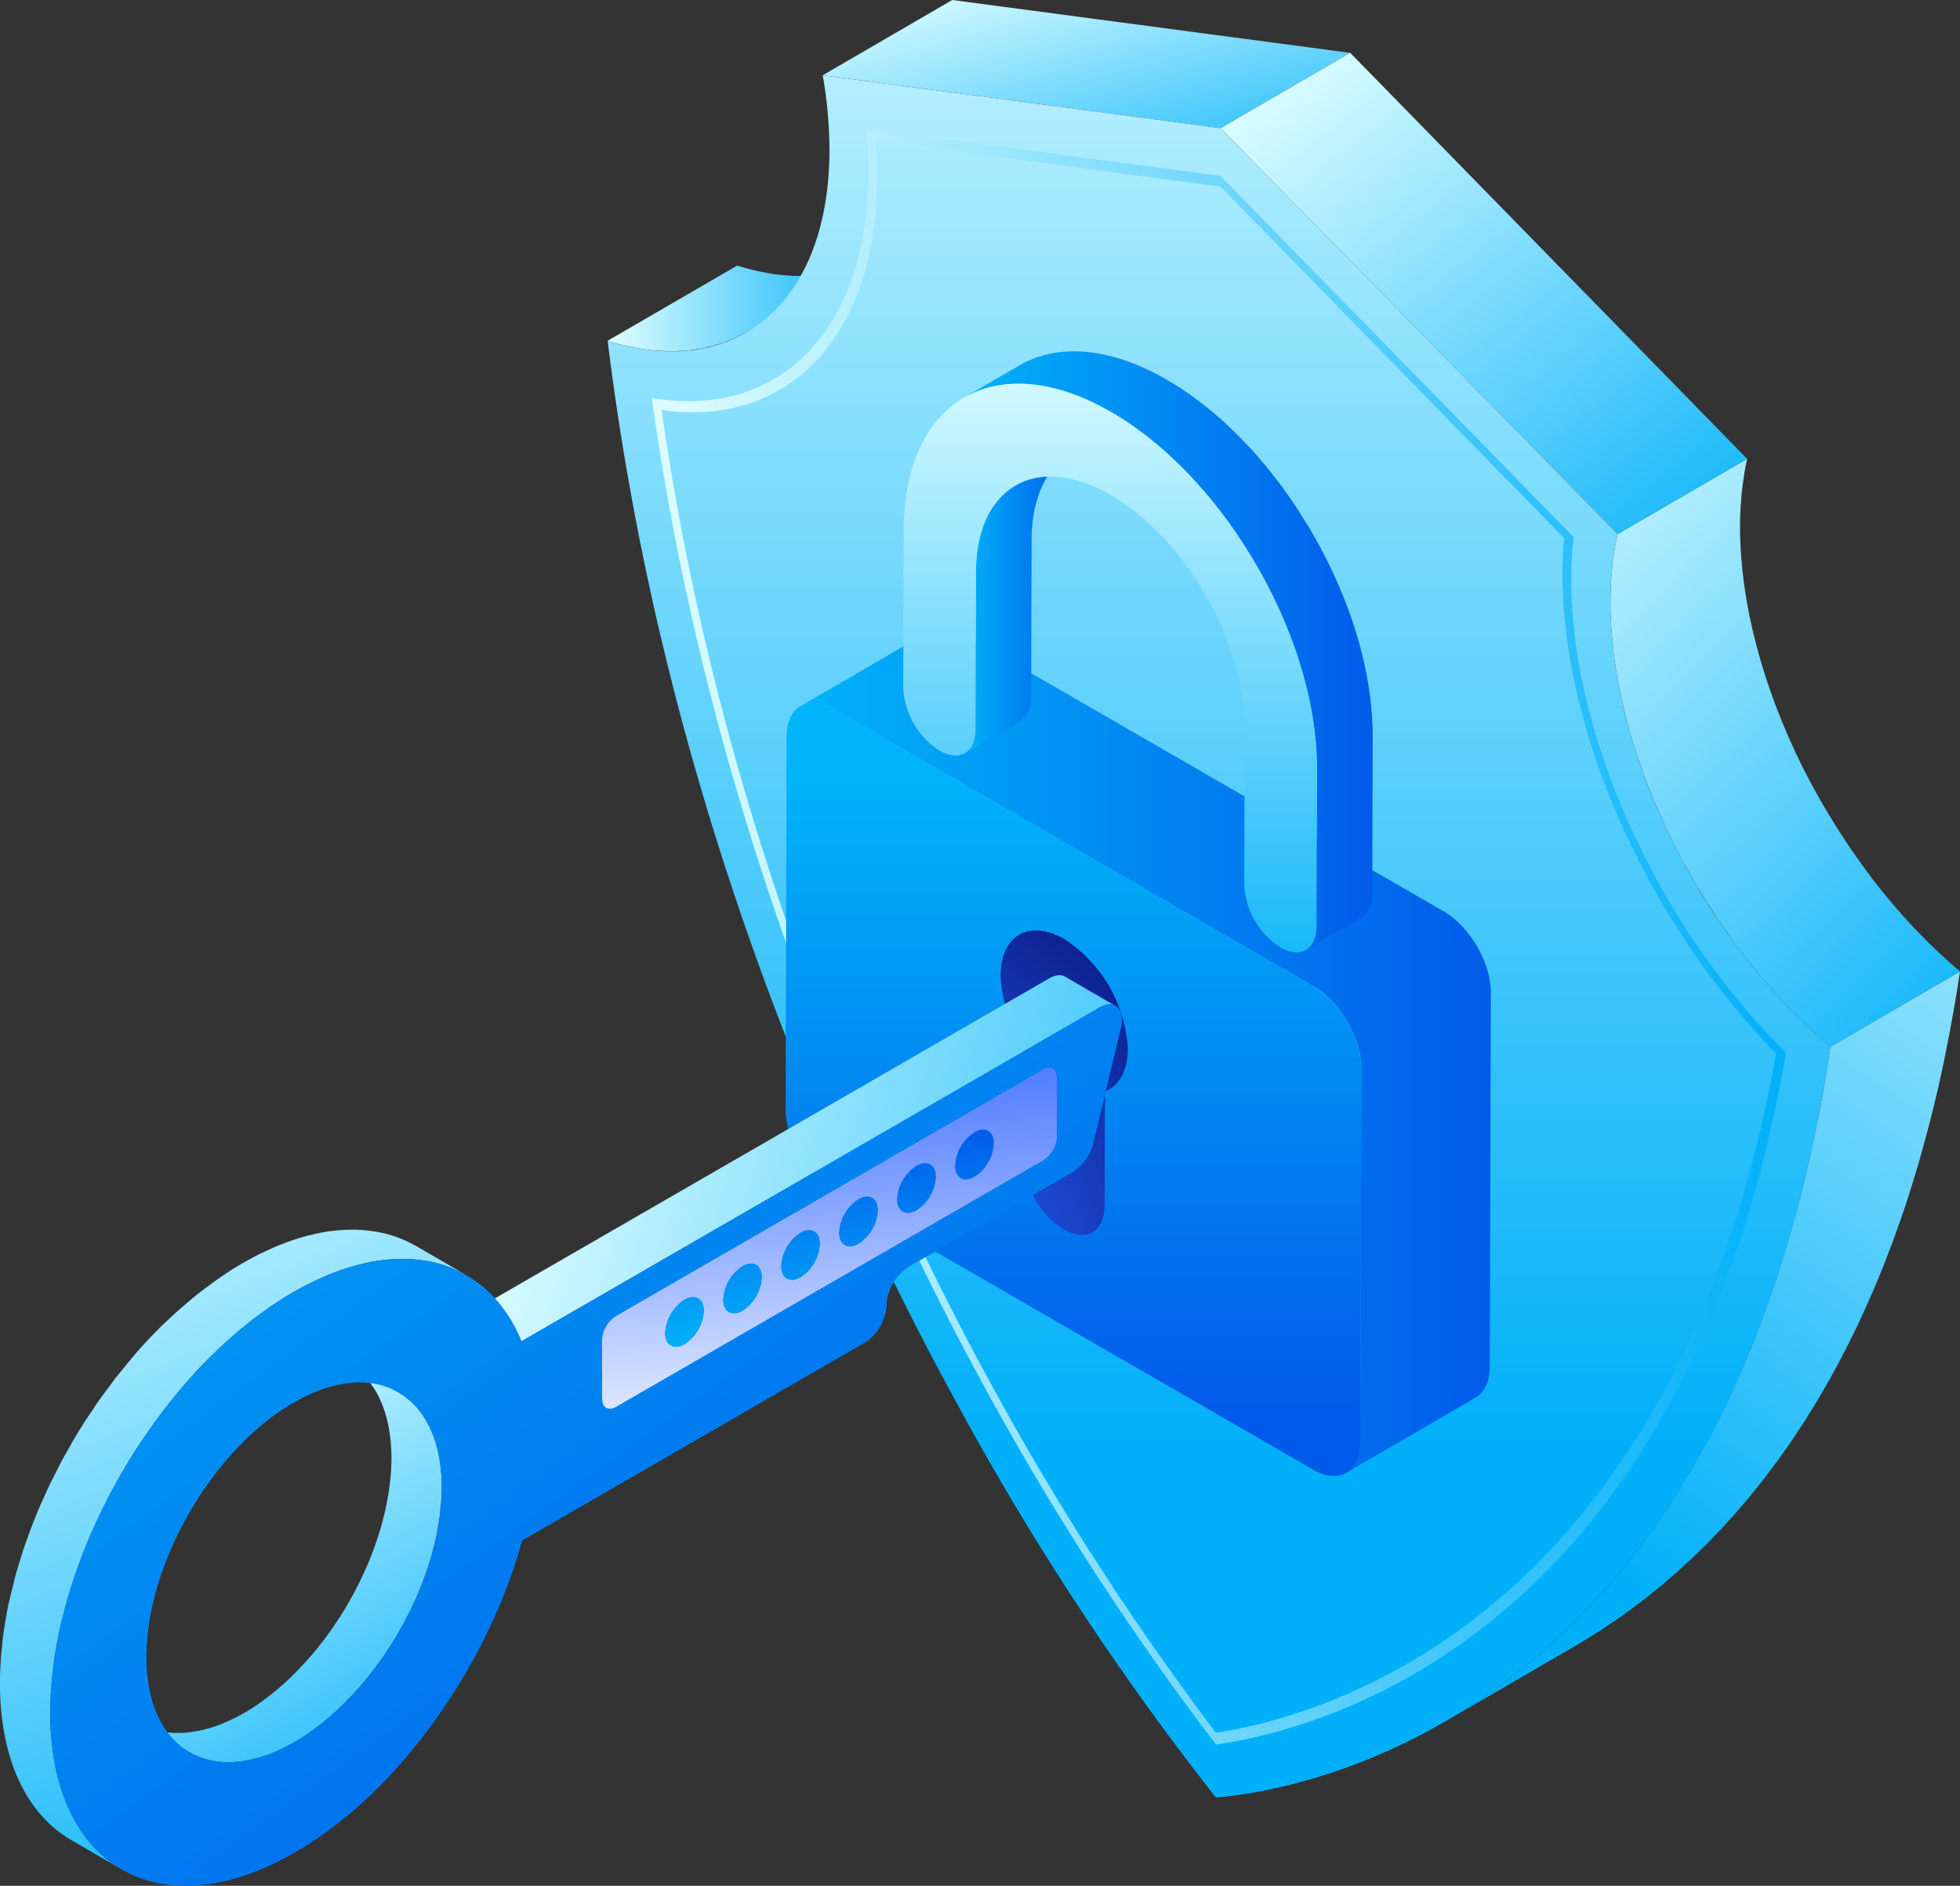 <svg xmlns="http://www.w3.org/2000/svg" xmlns:xlink="http://www.w3.org/1999/xlink" width="221.853" height="213.489" viewBox="0 0 221.853 213.489">
  <rect x="0" y="0" width="221.853" height="213.489" fill="#333333" stroke="none"/>
  <defs>
    <linearGradient id="linear-gradient" y1="0.5" x2="1" y2="0.5" gradientUnits="objectBoundingBox">
      <stop offset="0" stop-color="#dffeff"/>
      <stop offset="1" stop-color="#01b0f9"/>
    </linearGradient>
    <linearGradient id="linear-gradient-2" x1="0.001" y1="0.045" x2="1.261" y2="1.194" xlink:href="#linear-gradient"/>
    <linearGradient id="linear-gradient-3" x1="1.049" y1="-0.631" x2="0.369" y2="0.822" xlink:href="#linear-gradient"/>
    <linearGradient id="linear-gradient-4" x1="0.006" y1="-0.262" x2="0.825" y2="1.2" xlink:href="#linear-gradient"/>
    <linearGradient id="linear-gradient-5" x1="0.102" y1="0.024" x2="1.001" y2="1.099" xlink:href="#linear-gradient"/>
    <linearGradient id="linear-gradient-6" x1="0.5" y1="-0.2" x2="0.5" y2="0.798" xlink:href="#linear-gradient"/>
    <linearGradient id="linear-gradient-8" y1="0.5" x2="1" y2="0.5" gradientUnits="objectBoundingBox">
      <stop offset="0" stop-color="#01b3f9"/>
      <stop offset="1" stop-color="#015bea"/>
    </linearGradient>
    <linearGradient id="linear-gradient-9" x1="0.5" y1="0.112" x2="0.5" y2="0.905" xlink:href="#linear-gradient-8"/>
    <radialGradient id="radial-gradient" cx="-0.495" cy="1.288" r="1.805" gradientTransform="translate(-0.697) scale(2.394 1)" gradientUnits="objectBoundingBox">
      <stop offset="0" stop-color="#419dff"/>
      <stop offset="0.526" stop-color="#1d4cd4"/>
      <stop offset="1" stop-color="#08137a"/>
    </radialGradient>
    <linearGradient id="linear-gradient-12" x1="0.5" y1="-0.013" x2="0.5" y2="1.112" xlink:href="#linear-gradient"/>
    <linearGradient id="linear-gradient-13" x1="0.061" y1="0.422" x2="1.377" y2="0.658" xlink:href="#linear-gradient"/>
    <linearGradient id="linear-gradient-14" x1="0.211" y1="-0.099" x2="0.803" y2="1.278" xlink:href="#linear-gradient"/>
    <linearGradient id="linear-gradient-15" x1="0.296" y1="-0.297" x2="0.705" y2="1.126" xlink:href="#linear-gradient"/>
    <linearGradient id="linear-gradient-16" x1="0.11" y1="0.074" x2="0.849" y2="0.81" xlink:href="#linear-gradient-8"/>
    <linearGradient id="linear-gradient-17" x1="0.547" y1="1.129" x2="0.456" y2="-0.087" gradientUnits="objectBoundingBox">
      <stop offset="0" stop-color="#f6fbff"/>
      <stop offset="1" stop-color="#3d6dff"/>
    </linearGradient>
    <linearGradient id="linear-gradient-18" x1="0.597" y1="1.055" x2="-0.021" y2="-2.494" xlink:href="#linear-gradient-8"/>
    <linearGradient id="linear-gradient-19" x1="0.685" y1="1.563" x2="0.066" y2="-1.987" xlink:href="#linear-gradient-8"/>
    <linearGradient id="linear-gradient-20" x1="0.774" y1="2.07" x2="0.155" y2="-1.479" xlink:href="#linear-gradient-8"/>
    <linearGradient id="linear-gradient-21" x1="0.862" y1="2.576" x2="0.243" y2="-0.972" xlink:href="#linear-gradient-8"/>
    <linearGradient id="linear-gradient-22" x1="0.951" y1="3.084" x2="0.332" y2="-0.465" xlink:href="#linear-gradient-8"/>
    <linearGradient id="linear-gradient-23" x1="1.039" y1="3.592" x2="0.42" y2="0.042" xlink:href="#linear-gradient-8"/>
  </defs>
  <g id="latestResearch_security" transform="translate(-486.016 -2364.271)">
    <g id="Group_8252" data-name="Group 8252" transform="translate(554.793 2364.271)">
      <g id="Group_1379" data-name="Group 1379">
        <path id="Path_1400" data-name="Path 1400" d="M453.7,178.424,468.36,169.9a15.6,15.6,0,0,1-1.494.753c-.159.07-.323.131-.487.2-.321.13-.648.247-.979.355-.474.156-.96.284-1.455.4-.216.05-.425.112-.645.153-.277.052-.566.084-.85.123-.353.049-.7.1-1.064.128-.208.017-.418.021-.627.031-.425.018-.854.028-1.292.018-.188,0-.376-.008-.566-.018-.576-.028-1.157-.072-1.75-.149-.035,0-.068-.006-.1-.011-.636-.085-1.284-.208-1.938-.348-.137-.029-.273-.059-.41-.091-.676-.159-1.359-.339-2.055-.558h0L437.979,179.4l.351.109q.663.2,1.315.362c.132.033.262.057.393.088s.27.061.406.091c.183.039.367.086.548.121q.69.134,1.365.224l.026,0c.036.006.07.007.106.011.44.057.88.1,1.31.135.148.01.291.007.438.014.19.01.378.015.566.018s.354.018.527.018c.259,0,.51-.025.767-.036.208-.01.418-.014.625-.029.084-.007.171-.006.254-.013.277-.025.541-.079.811-.117s.573-.071.85-.123c.061-.011.125-.015.185-.026.159-.032.3-.091.46-.127.495-.113.981-.241,1.454-.4.1-.033.215-.05.316-.086.227-.079.443-.18.666-.269.16-.066.323-.125.482-.2A15.461,15.461,0,0,0,453.7,178.424Z" transform="translate(-437.979 -140.82)" fill="url(#linear-gradient)"/>
        <path id="Path_1401" data-name="Path 1401" d="M470.107,149.04l-14.664,8.522,45.047,5.984,14.664-8.522Z" transform="translate(-431.098 -149.04)" fill="url(#linear-gradient-2)"/>
        <path id="Path_1402" data-name="Path 1402" d="M562.783,236.426c.234-1.177.456-2.377.672-3.59.036-.211.079-.411.116-.623l.008-.052q.36-2.081.683-4.231L549.6,236.452q-.322,2.152-.683,4.231c-.04.231-.085.452-.127.682-.213,1.211-.435,2.409-.669,3.583-.1.493-.2.97-.305,1.457-.185.894-.372,1.784-.569,2.657-.11.489-.227.967-.34,1.45-.219.927-.44,1.847-.671,2.75q-.194.763-.4,1.515c-.23.864-.464,1.715-.705,2.557-.131.46-.262.921-.4,1.374-.395,1.331-.8,2.64-1.218,3.914-.019.063-.039.127-.059.188-.443,1.335-.9,2.63-1.37,3.906q-.36.979-.728,1.933c-.1.247-.188.5-.286.743q-.55,1.4-1.119,2.745c-.081.191-.164.375-.247.565q-.456,1.062-.924,2.1c-.134.294-.269.583-.4.871-.244.526-.492,1.043-.74,1.556-.24.495-.481.981-.725,1.465q-.324.646-.655,1.281-.368.709-.746,1.4c-.223.413-.446.824-.673,1.228-.254.453-.51.9-.768,1.342-.229.395-.457.788-.69,1.172-.261.436-.526.862-.789,1.287-.234.376-.468.753-.7,1.121-.261.4-.523.8-.785,1.193-.241.362-.482.728-.726,1.083-.266.387-.534.764-.8,1.142-.244.346-.489.693-.736,1.03-.272.371-.545.732-.82,1.094-.248.328-.5.658-.746.977-.276.354-.553.7-.831,1.041-.252.312-.5.627-.757.933-.28.337-.563.666-.846,1-.252.294-.5.591-.758.878-.286.323-.574.637-.862.952-.255.279-.509.56-.762.832-.29.307-.581.6-.871.9-.255.262-.509.528-.764.785-.294.294-.588.577-.884.863-.255.247-.51.5-.765.739-.3.28-.594.548-.891.82-.254.231-.507.468-.763.694-.3.268-.6.524-.906.782-.251.216-.5.438-.753.648-.3.252-.606.493-.909.739-.252.2-.5.411-.754.609-.305.24-.611.47-.916.7-.247.188-.495.383-.743.567-.314.231-.627.453-.94.678-.238.17-.477.346-.715.512-.332.233-.664.453-.994.675-.217.146-.435.3-.652.441-.382.252-.764.491-1.143.73-.164.1-.329.212-.492.312q-.818.506-1.627.976l14.665-8.521q.809-.47,1.625-.976c.163-.1.328-.209.492-.312.381-.24.761-.478,1.143-.73.217-.142.435-.294.652-.441.332-.223.662-.442,1-.675.237-.166.475-.342.714-.512.314-.224.626-.446.94-.679.248-.183.5-.378.744-.566.305-.233.609-.461.914-.7.251-.2.5-.406.754-.609.3-.245.6-.486.909-.74.252-.211.506-.434.758-.651.3-.257.6-.512.9-.776.256-.229.513-.467.771-.7.294-.27.59-.535.884-.814.255-.241.51-.492.767-.739.294-.286.588-.569.882-.863.256-.257.512-.524.767-.788.29-.3.578-.594.867-.9.256-.273.513-.558.77-.839.286-.312.57-.622.854-.944.257-.289.51-.588.764-.885.282-.328.562-.652.841-.988.255-.307.507-.623.761-.937.276-.343.553-.686.828-1.037.251-.322.5-.652.747-.981.273-.36.546-.721.817-1.09.248-.34.495-.689.742-1.036.266-.375.534-.751.8-1.136.245-.357.488-.723.73-1.089.262-.393.523-.786.781-1.188.082-.128.167-.25.25-.379.153-.243.3-.5.457-.744.263-.425.527-.85.789-1.285.231-.386.46-.779.689-1.174.258-.442.514-.887.768-1.34.227-.406.452-.818.676-1.232q.374-.69.743-1.4.33-.636.657-1.285c.244-.482.484-.967.723-1.46.1-.216.212-.421.315-.638.144-.3.284-.616.427-.923.134-.287.268-.574.4-.866.314-.687.62-1.387.926-2.1.081-.191.166-.376.247-.57q.571-1.344,1.119-2.741c.1-.245.191-.5.287-.747.2-.5.392-1.005.583-1.521.05-.132.095-.276.145-.41.467-1.276.927-2.571,1.369-3.906.019-.061.039-.127.06-.188.418-1.274.823-2.583,1.217-3.913.049-.167.1-.323.153-.492.084-.289.16-.592.244-.884q.36-1.263.705-2.562c.134-.5.265-1,.395-1.506.23-.906.453-1.828.672-2.757.079-.34.167-.666.245-1.009.032-.142.061-.294.093-.436.2-.874.383-1.766.57-2.66C562.58,237.395,562.686,236.918,562.783,236.426Z" transform="translate(-411.187 -117.957)" fill="url(#linear-gradient-3)"/>
        <path id="Path_1403" data-name="Path 1403" d="M556.512,242.138c-.095-.089-.19-.176-.284-.266q-1.156-1.1-2.269-2.271c-.1-.106-.2-.212-.3-.319q-1.1-1.165-2.147-2.4l-.3-.35q-1.02-1.209-1.995-2.473c-.142-.184-.283-.371-.424-.556-.467-.616-.919-1.248-1.367-1.88-.286-.4-.574-.8-.852-1.209-.268-.392-.521-.793-.782-1.192q-.864-1.313-1.676-2.664c-.3-.5-.6-1-.889-1.508-.223-.392-.445-.786-.661-1.182-.5-.9-.984-1.812-1.443-2.732l-.007-.015q-.816-1.639-1.546-3.307c-.025-.057-.049-.114-.074-.171q-.686-1.572-1.294-3.163l-.125-.332q-.575-1.529-1.075-3.064c-.043-.132-.085-.265-.128-.4q-.483-1.518-.888-3.038c-.038-.139-.074-.279-.11-.418q-.393-1.516-.705-3.026c-.027-.134-.054-.266-.081-.4q-.3-1.52-.516-3.025l-.05-.351q-.207-1.537-.319-3.05c-.007-.088-.015-.176-.021-.263-.074-1.08-.113-2.152-.11-3.21,0-.618.021-1.224.05-1.822.008-.176.021-.349.032-.523q.04-.636.1-1.257c.019-.2.039-.4.061-.592.046-.4.1-.8.16-1.195.028-.184.052-.372.082-.553.095-.565.2-1.119.321-1.663l-14.663,8.521c-.11.489-.208.986-.3,1.492-.01.056-.015.114-.025.171-.031.183-.054.369-.082.553-.042.275-.088.545-.123.824-.015.121-.024.248-.038.371-.024.2-.043.394-.061.594-.018.183-.042.361-.057.546-.018.234-.029.474-.043.711-.011.173-.024.344-.032.519,0,.088-.013.171-.015.259q-.031.73-.035,1.479v.086c0,.475,0,.953.02,1.434q.023.765.071,1.539c.006.078.014.158.02.237s.014.176.021.263c.025.348.05.7.084,1.048q.073.784.174,1.571c.018.144.042.287.061.431l.05.351c.038.27.073.539.116.81q.128.816.282,1.634c.036.194.079.388.118.581.027.132.053.265.081.4.046.226.088.45.137.676q.186.847.4,1.7c.054.217.116.436.171.654.036.141.074.28.112.421.054.208.106.417.163.626.157.567.325,1.136.5,1.7.073.236.152.471.227.707.042.132.084.265.127.4.061.187.117.374.18.559q.276.822.572,1.642c.1.287.216.574.325.861.042.112.082.223.125.335.049.128.095.257.145.385q.3.78.627,1.558c.167.406.343.811.52,1.216.026.059.05.118.077.177s.039.093.06.141q.351.795.722,1.585t.76,1.572l.011.022,0,.01q.491.987,1.012,1.963c.137.255.286.5.424.758q.326.594.662,1.182c.159.28.309.566.473.845.132.226.283.439.417.664q.811,1.353,1.677,2.668c.163.25.309.509.475.756.1.146.2.286.3.431.28.41.569.81.856,1.214.266.375.521.757.793,1.125.188.255.382.5.573.751.141.185.28.371.422.555s.262.35.4.521q.621.788,1.259,1.556c.113.134.227.263.34.4.1.117.2.234.3.351.194.226.385.456.581.679q.621.709,1.259,1.394c.1.109.2.213.3.321l.308.322c.229.241.456.484.687.719q.675.69,1.369,1.354c.07.067.141.13.211.2.095.091.192.178.289.268.3.283.6.569.906.843q.711.64,1.436,1.252l.116.1,14.663-8.521C558.139,243.632,557.321,242.895,556.512,242.138Z" transform="translate(-405.897 -134.358)" fill="url(#linear-gradient-4)"/>
        <path id="Path_1404" data-name="Path 1404" d="M487.759,161.854l14.664-8.522,44.925,45.961-14.664,8.522Z" transform="translate(-418.366 -147.348)" fill="url(#linear-gradient-5)"/>
      </g>
      <path id="Path_1405" data-name="Path 1405" d="M507.372,161.137,552.3,207.1a35.233,35.233,0,0,0-.807,7.606c-.05,17.423,10.543,38.371,24.9,50.423-11.325,75.652-58.918,84.062-69.556,85a315.321,315.321,0,0,1-29.773-45.454c-14.534-26.677-32.842-68.7-39.083-119.456,14.38,4.54,25.058-4.126,25.107-21.551a49.259,49.259,0,0,0-.761-8.51Z" transform="translate(-437.979 -146.631)" fill="url(#linear-gradient-6)"/>
      <path id="Path_1406" data-name="Path 1406" d="M505.423,341.083A315.4,315.4,0,0,1,479.644,301c-13.175-24.176-30.258-62.8-36.969-109.668,14.562,2.044,24.353-8.485,24.4-26.316,0-1.348-.053-2.75-.162-4.162l39.011,5.179,38.912,39.81c-.117,1.282-.181,2.615-.184,3.963-.052,17.831,9.649,39.613,24.174,54.363-11.387,63.97-51.048,75.023-63.408,76.912m.509-176.256-40.063-5.321.033.456c.134,1.526.2,3.033.194,4.49-.049,17.522-9.755,27.793-24.141,25.573l-.389-.056.067.506c6.7,47.38,23.972,86.45,37.285,110.883a315.876,315.876,0,0,0,26.245,40.714l.258.339.268-.035c12.161-1.775,52.746-12.652,64.188-77.861l.078-.421-.388-.392c-14.361-14.378-23.976-35.8-23.926-53.326a42.475,42.475,0,0,1,.219-4.252l.036-.417-39.782-40.7-.181-.184" transform="translate(-436.566 -144.916)" fill="url(#linear-gradient)"/>
    </g>
    <g id="Group_8253" data-name="Group 8253" transform="translate(574.935 2404.048)">
      <path id="Path_1407" data-name="Path 1407" d="M531.786,241.136q0-.13-.013-.259c-.006-.086-.013-.173-.021-.261s-.018-.174-.029-.262-.024-.18-.038-.269v-.014c-.014-.085-.028-.171-.045-.257s-.036-.187-.056-.28-.043-.187-.065-.28-.049-.19-.075-.284c-.021-.074-.042-.148-.064-.222l-.006-.017-.013-.045c-.029-.092-.059-.184-.089-.277s-.063-.181-.095-.272-.064-.176-.1-.263-.068-.173-.1-.259c-.028-.067-.056-.132-.085-.2l-.006-.015-.018-.042c-.039-.086-.078-.173-.119-.259s-.089-.188-.137-.283-.109-.215-.166-.321-.125-.227-.191-.34l-.033-.06c-.013-.022-.025-.047-.039-.071q-.19-.322-.4-.633c-.11-.163-.223-.325-.339-.482h0c-.077-.106-.156-.21-.237-.312-.068-.086-.137-.171-.206-.257s-.138-.162-.208-.241-.138-.155-.208-.231l-.042-.043-.017-.017c-.053-.057-.106-.114-.16-.169-.075-.077-.151-.151-.226-.224s-.156-.146-.236-.219-.159-.139-.238-.208l-.121-.1-.026-.021c-.031-.025-.06-.05-.091-.074-.078-.063-.156-.121-.236-.18s-.155-.112-.233-.166-.152-.1-.227-.151-.151-.093-.227-.138l-.053-.031-54.331-31.369q-.086-.05-.171-.1c-.074-.039-.148-.078-.22-.114s-.146-.07-.219-.1-.144-.064-.215-.092-.146-.056-.217-.082l-.042-.013-.014-.006c-.053-.017-.107-.036-.16-.052-.074-.022-.148-.043-.222-.061s-.148-.035-.22-.049-.157-.028-.234-.039c-.053-.007-.1-.011-.157-.015l-.024,0-.059-.006c-.085-.007-.169-.008-.251-.008s-.188,0-.279.013c-.106.01-.208.025-.309.045H469.1l-.01,0a3.016,3.016,0,0,0-.358.1,2.608,2.608,0,0,0-.434.2l-14.663,8.521a2.645,2.645,0,0,1,.792-.3h.008a3.12,3.12,0,0,1,.9-.046l.024,0a4.39,4.39,0,0,1,.992.216l.017.006a6.283,6.283,0,0,1,1.083.5l54.331,31.369a8.255,8.255,0,0,1,1.066.739l.026.022a10.4,10.4,0,0,1,.981.916l.017.018a12.535,12.535,0,0,1,1.677,2.272l.034.057a13.339,13.339,0,0,1,.629,1.245l.007.018a11.806,11.806,0,0,1,.485,1.312l.006.02a10.228,10.228,0,0,1,.305,1.323v0a8.165,8.165,0,0,1,.1,1.3l-.12,42.351a6.066,6.066,0,0,1-.11,1.154l-.006.032a4.267,4.267,0,0,1-.3.945l-.006.015a3.171,3.171,0,0,1-.4.623c-.05.061-.1.127-.149.184a2.619,2.619,0,0,1-.584.481h0l14.663-8.521a2.641,2.641,0,0,0,.585-.482c.053-.057.1-.123.149-.184a2.964,2.964,0,0,0,.194-.24,3.393,3.393,0,0,0,.2-.367l.007-.017.007-.015c.04-.088.079-.178.114-.272s.065-.185.093-.283.05-.18.071-.273c.008-.038.015-.078.024-.117l.007-.032c.007-.038.015-.074.022-.113.014-.084.028-.169.038-.256s.019-.17.028-.258.011-.167.015-.252.006-.171.006-.259v-.015l.12-42.351C531.789,241.3,531.789,241.216,531.786,241.136Z" transform="translate(-451.952 -168.73)" fill="url(#linear-gradient-8)"/>
      <path id="Path_1408" data-name="Path 1408" d="M512.262,238.244a11.766,11.766,0,0,1,5.339,9.246l-.12,42.351c-.01,3.4-2.416,4.77-5.374,3.063l-54.332-31.368a11.771,11.771,0,0,1-5.347-9.253l.12-42.351c.01-3.4,2.416-4.77,5.384-3.057Z" transform="translate(-452.428 -166.322)" fill="url(#linear-gradient-9)"/>
      <path id="Path_1409" data-name="Path 1409" d="M477.109,225.588a15.827,15.827,0,0,1,7.179,12.423c-.008,2.537-1.023,4.195-2.589,4.811l-.038,12.974c-.008,2.933-2.084,4.116-4.646,2.637a10.154,10.154,0,0,1-4.609-7.982l.036-12.974a14.94,14.94,0,0,1-2.552-7.777C469.9,225.141,473.14,223.3,477.109,225.588Z" transform="translate(-445.548 -159.046)" fill="url(#radial-gradient)"/>
      <g id="Group_1381" data-name="Group 1381" transform="translate(13.318)">
        <path id="Path_1410" data-name="Path 1410" d="M474.846,192.379c.013-.06.024-.121.036-.181q.138-.657.328-1.262c.024-.075.049-.149.074-.224a11.126,11.126,0,0,1,.428-1.093c.015-.035.028-.072.045-.107a9.666,9.666,0,0,1,.612-1.107c.032-.049.068-.092.1-.141a8.127,8.127,0,0,1,.583-.769c.077-.089.156-.174.234-.258a7.336,7.336,0,0,1,.572-.552c.082-.073.162-.146.247-.213a7.3,7.3,0,0,1,.88-.613l-6.306,3.666a7.154,7.154,0,0,0-.881.612c-.084.068-.165.142-.247.213a7.853,7.853,0,0,0-.57.552c-.079.085-.159.169-.234.258a8.327,8.327,0,0,0-.584.77c-.032.049-.07.092-.1.141l-.024.033a9.3,9.3,0,0,0-.574,1.041l-.014.032c-.017.035-.031.074-.046.11-.107.234-.212.471-.305.721-.045.12-.081.248-.123.371-.024.074-.05.148-.074.223s-.047.135-.068.206c-.074.251-.141.51-.2.775-.021.092-.036.188-.056.28-.013.061-.025.121-.036.181-.018.095-.04.185-.057.282-.04.237-.077.478-.107.725-.018.134-.029.273-.043.41,0,.049-.011.1-.015.145s-.013.116-.018.176c-.018.234-.033.471-.043.714s-.017.484-.018.732v.045l-.05,17.9a4.666,4.666,0,0,1-.084.88l-.006.025a3.265,3.265,0,0,1-.23.721l-.006.013a2.526,2.526,0,0,1-.307.475c-.038.046-.074.1-.114.139a2,2,0,0,1-.446.368l6.306-3.665a2,2,0,0,0,.447-.368c.04-.043.075-.093.113-.141a2.106,2.106,0,0,0,.148-.183,2.417,2.417,0,0,0,.153-.279l.007-.014,0-.011c.031-.067.06-.135.088-.208s.049-.141.071-.215.038-.138.054-.209c.007-.029.013-.06.018-.091l0-.024c.006-.029.013-.057.018-.086.011-.063.021-.128.029-.2s.014-.13.02-.2.01-.128.013-.192,0-.131,0-.2v-.013l.052-17.9c0-.576.029-1.131.079-1.664,0-.049.01-.1.014-.145Q474.714,193.059,474.846,192.379Z" transform="translate(-460.007 -174.312)" fill="url(#linear-gradient-8)"/>
        <path id="Path_1411" data-name="Path 1411" d="M513.157,220.1q-.017-.56-.053-1.128c-.011-.173-.028-.348-.042-.523-.006-.074-.011-.148-.018-.222-.01-.13-.018-.259-.031-.389q-.054-.569-.127-1.142t-.167-1.172l-.007-.045-.01-.053c-.057-.361-.118-.721-.187-1.083-.075-.4-.159-.811-.247-1.218-.033-.148-.071-.3-.1-.446-.02-.086-.039-.171-.06-.257-.04-.174-.078-.347-.121-.521-.1-.413-.211-.827-.326-1.239-.085-.308-.177-.618-.27-.926-.015-.054-.031-.109-.047-.163s-.028-.1-.043-.148c-.123-.4-.252-.807-.388-1.21s-.272-.8-.417-1.195c-.026-.077-.057-.153-.086-.23s-.046-.124-.07-.187c-.091-.243-.18-.485-.273-.728-.148-.381-.3-.76-.457-1.137-.116-.279-.237-.555-.357-.832l-.059-.137c-.022-.05-.043-.1-.066-.151q-.251-.569-.516-1.133c-.194-.414-.395-.827-.6-1.236-.032-.064-.067-.127-.1-.191-.04-.081-.084-.16-.124-.241-.166-.326-.332-.651-.5-.973-.217-.407-.45-.806-.677-1.207-.114-.2-.224-.407-.342-.609-.046-.079-.088-.162-.135-.241-.2-.347-.431-.68-.641-1.023-.312-.5-.619-1.012-.947-1.507-.052-.078-.1-.16-.149-.238q-.7-1.05-1.446-2.059c-.014-.018-.025-.036-.038-.054l-.006-.007q-.512-.694-1.043-1.369-.42-.533-.852-1.052l-.031-.038-.019-.024q-.445-.535-.9-1.057t-.91-1.008L499,188.2c-.052-.056-.1-.109-.156-.163-.217-.231-.435-.464-.657-.689q-.489-.5-.986-.976c-.1-.095-.2-.184-.3-.277l-.231-.216c-.166-.153-.33-.311-.5-.461q-.514-.464-1.039-.906c-.149-.125-.3-.245-.452-.368-.079-.064-.157-.13-.236-.192-.119-.095-.234-.194-.353-.287q-.506-.4-1.023-.781c-.245-.181-.493-.354-.74-.527l-.141-.1-.132-.093q-.491-.339-.99-.654t-.986-.6c-.075-.046-.152-.091-.229-.134q-.372-.215-.74-.414c-.095-.052-.19-.1-.283-.148-.127-.066-.252-.131-.379-.2-.1-.05-.2-.1-.293-.152-.159-.078-.315-.149-.473-.223l-.337-.159c-.045-.02-.089-.043-.134-.063q-.468-.209-.933-.4h0l-.047-.017q-.448-.18-.891-.336c-.042-.015-.084-.026-.127-.042-.114-.039-.227-.074-.342-.111-.155-.05-.312-.106-.466-.152-.082-.025-.16-.043-.241-.067-.139-.04-.277-.078-.415-.114-.1-.028-.208-.06-.31-.085s-.223-.049-.336-.075c-.138-.032-.275-.063-.411-.091-.07-.015-.141-.033-.211-.047-.131-.025-.261-.042-.39-.064-.157-.028-.315-.056-.471-.078-.054-.008-.109-.02-.162-.026-.134-.018-.263-.026-.394-.04-.169-.018-.337-.038-.5-.052-.046,0-.095-.011-.142-.014-.114-.008-.224-.006-.339-.011-.2-.01-.4-.018-.6-.02-.053,0-.109-.006-.162-.006-.086,0-.169.01-.255.011-.25.006-.495.017-.739.036-.072,0-.148,0-.22.01-.054.006-.106.018-.162.024-.368.038-.73.089-1.086.158-.033.007-.068.008-.1.015l-.02,0a11.919,11.919,0,0,0-1.486.41c-.043.014-.089.021-.132.036s-.068.029-.1.042c-.21.077-.417.164-.622.254-.1.042-.2.081-.3.125-.3.141-.593.291-.877.457l-6.306,3.665c.284-.166.577-.316.875-.456.1-.046.2-.084.3-.127.2-.089.41-.176.62-.254.078-.028.159-.052.237-.078a11.849,11.849,0,0,1,1.486-.408c.039-.008.081-.013.12-.021.355-.068.718-.118,1.087-.158.125-.013.254-.024.381-.033.244-.018.491-.029.739-.035.139,0,.277-.008.418-.007.2,0,.4.01.6.02.162.007.322.013.485.026s.333.032.5.05c.185.021.371.04.558.067.156.024.314.052.473.078.2.035.4.07.6.112.137.028.275.06.413.092.213.049.429.1.644.159.138.036.276.074.415.114.234.068.471.142.708.22.114.036.227.071.341.112q.508.174,1.022.378l.042.015c.354.142.712.3,1.072.461.11.05.222.1.333.158q.385.18.771.376c.125.063.25.128.376.2.34.178.68.362,1.025.56.788.456,1.567.953,2.335,1.486.047.032.095.067.141.1.716.5,1.422,1.034,2.117,1.595l.234.192q1.01.828,1.988,1.737l.23.215q.991.935,1.945,1.943c.05.054.1.107.153.162q1.012,1.083,1.977,2.239l.031.038q.976,1.181,1.9,2.428c.015.021.029.043.045.064.548.746,1.076,1.513,1.589,2.289.328.495.634,1,.946,1.508.259.42.527.835.775,1.262.119.2.229.408.344.612.406.719.8,1.444,1.178,2.179.042.079.085.16.125.24.45.9.878,1.8,1.277,2.713l.059.135q.583,1.342,1.089,2.7c.024.061.046.121.068.183q.512,1.388.935,2.787c.017.053.031.106.047.158q.4,1.344.718,2.689c.02.086.039.171.06.257.21.92.392,1.837.538,2.748l.01.054c.146.921.255,1.839.332,2.746.007.074.013.148.018.222.071.91.112,1.812.109,2.7l-.052,17.9a4.654,4.654,0,0,1-.082.88l-.006.025a3.275,3.275,0,0,1-.231.722l0,.011a2.424,2.424,0,0,1-.308.475c-.038.047-.073.1-.113.139a2,2,0,0,1-.446.369l6.306-3.666a2,2,0,0,0,.446-.368c.042-.043.077-.092.114-.139a2.325,2.325,0,0,0,.146-.183,2.687,2.687,0,0,0,.155-.28l.006-.013.006-.013c.031-.067.06-.135.086-.208s.05-.141.071-.215.039-.137.054-.209c.007-.029.013-.06.018-.089l.006-.025c.006-.029.013-.056.017-.085.011-.064.021-.13.029-.2s.015-.131.021-.2.008-.127.011-.192,0-.131.006-.2v-.011l.05-17.9C513.172,220.8,513.167,220.453,513.157,220.1Z" transform="translate(-460.038 -177.575)" fill="url(#linear-gradient-8)"/>
        <path id="Path_1412" data-name="Path 1412" d="M485.5,183.4c12.894,7.445,23.353,25.552,23.312,40.378l-.052,17.9c-.007,2.594-1.841,3.64-4.1,2.336a8.979,8.979,0,0,1-4.08-7.059l.052-17.9c.026-9.638-6.772-21.413-15.16-26.256s-15.229-.942-15.257,8.7l-.05,17.9c-.008,2.594-1.841,3.64-4.1,2.335a8.971,8.971,0,0,1-4.08-7.059l.05-17.9C462.074,181.949,472.6,175.959,485.5,183.4Z" transform="translate(-461.982 -176.539)" fill="url(#linear-gradient-12)"/>
      </g>
    </g>
    <g id="Group_8254" data-name="Group 8254" transform="translate(486.016 2474.667)">
      <path id="Path_1413" data-name="Path 1413" d="M498.6,231.641a2,2,0,0,1,.407-.088l.036,0a1.535,1.535,0,0,1,.4.021l.021.006a1.217,1.217,0,0,1,.354.134l-5.693-3.308-.013-.007a1.046,1.046,0,0,0-.125-.061,1.134,1.134,0,0,0-.131-.046c-.028-.008-.057-.014-.085-.02l-.021-.006-.032-.007c-.049-.008-.1-.014-.149-.018s-.109,0-.165,0l-.05.006-.036,0c-.032,0-.064,0-.1.01-.071.011-.144.027-.219.046-.029.008-.061.022-.091.032l-.088.031c-.039.014-.077.024-.116.039a3.112,3.112,0,0,0-.347.174l-65.449,37.787,5.693,3.308,65.449-37.787a2.824,2.824,0,0,1,.463-.213Z" transform="translate(-373.561 -228.234)" fill="url(#linear-gradient-13)"/>
      <path id="Path_1414" data-name="Path 1414" d="M434.186,273.773c-.015-5.262-1.88-8.969-4.885-10.714l-5.693-3.308c3,1.745,4.869,5.452,4.885,10.713,0,.606-.028,1.223-.074,1.843-.015.2-.039.393-.059.591q-.059.6-.145,1.2c-.063.442-.144.885-.229,1.33-.059.3-.11.608-.178.914-.064.284-.138.57-.21.856-.1.4-.2.795-.318,1.192-.067.23-.139.46-.21.69q-.211.669-.449,1.337c-.066.184-.13.369-.2.553-.23.615-.474,1.228-.739,1.836-.032.071-.067.142-.1.213-.24.544-.495,1.082-.76,1.616-.085.169-.17.337-.257.506q-.389.757-.811,1.5c-.056.1-.109.2-.164.3q-.506.87-1.054,1.715c-.106.162-.216.321-.323.481q-.4.606-.829,1.2c-.153.213-.308.424-.467.633-.245.328-.5.648-.754.966-.213.266-.429.531-.65.79s-.427.488-.643.729q-.544.606-1.108,1.181c-.234.238-.467.478-.707.707-.185.178-.374.353-.562.524-.311.284-.626.558-.944.825-.19.159-.378.319-.57.473-.346.275-.7.535-1.05.79-.167.121-.333.249-.5.365-.524.36-1.054.7-1.591,1.011-.516.3-1.026.556-1.531.795-.131.061-.261.12-.39.178-.487.216-.969.415-1.443.577-.032.011-.063.018-.095.029-.411.137-.811.241-1.211.337-.229.056-.456.1-.68.145q-.452.086-.889.137c-.167.018-.335.039-.5.05-.369.025-.73.032-1.086.021-.077,0-.156,0-.231,0a9.363,9.363,0,0,1-1.237-.156c-.1-.02-.2-.046-.3-.07a8.254,8.254,0,0,1-.917-.265c-.095-.033-.19-.063-.282-.1a8.018,8.018,0,0,1-1.1-.523l5.693,3.309.092.052a7.98,7.98,0,0,0,.842.413c.053.022.11.036.163.057.093.036.188.067.283.1.146.052.289.111.439.156s.318.072.478.11c.1.022.2.049.3.068.056.011.107.028.164.038a9.153,9.153,0,0,0,1.011.118c.021,0,.042,0,.061,0,.075.006.155,0,.231,0,.269.008.538.018.815.006.088,0,.181-.02.27-.026.164-.011.332-.031.5-.05s.314-.022.477-.047c.134-.021.276-.063.413-.088.224-.043.452-.091.68-.146.127-.031.248-.045.375-.079.276-.075.555-.163.836-.258.032-.011.063-.018.095-.029.341-.117.686-.245,1.034-.39.134-.056.272-.127.407-.187s.261-.117.393-.178c.5-.238,1.013-.5,1.529-.795.537-.309,1.066-.65,1.589-1.009.17-.117.336-.245.5-.367.353-.255.7-.516,1.048-.79.192-.153.381-.312.57-.473q.477-.4.944-.825c.188-.171.376-.346.562-.524.114-.109.233-.209.344-.321s.24-.261.362-.385q.565-.575,1.11-1.182c.114-.13.238-.245.351-.376.1-.113.191-.236.29-.351.22-.259.435-.526.65-.792.138-.173.283-.335.418-.51.116-.148.223-.3.336-.454.159-.21.314-.421.467-.634.1-.142.212-.279.314-.424.177-.252.344-.514.516-.771.107-.162.217-.319.323-.482.042-.066.088-.128.13-.194q.448-.7.867-1.419c.02-.032.036-.067.056-.1.059-.1.112-.2.169-.3.191-.335.382-.669.562-1.009.086-.16.163-.323.245-.484s.173-.337.258-.507c.071-.145.149-.289.22-.435.188-.39.365-.785.539-1.179.032-.073.067-.142.1-.215l.028-.06q.324-.749.613-1.5c.035-.091.064-.181.1-.272.07-.184.132-.368.2-.552.089-.252.187-.5.27-.757.064-.192.117-.386.177-.58.073-.231.145-.461.212-.691.042-.145.092-.289.132-.434.07-.252.121-.5.185-.757.071-.286.146-.572.211-.857.022-.1.052-.2.074-.3.043-.2.065-.407.1-.612.085-.445.164-.888.229-1.328.018-.124.047-.25.064-.372.035-.277.054-.551.081-.827.019-.2.043-.393.057-.588C434.158,275,434.187,274.38,434.186,273.773Z" transform="translate(-384.184 -215.817)" fill="url(#linear-gradient-14)"/>
      <path id="Path_1415" data-name="Path 1415" d="M441.129,253.9c.109.059.222.11.329.173l-5.693-3.308-.151-.086c-.059-.032-.12-.056-.178-.088q-.5-.272-1.023-.5c-.064-.029-.124-.066-.19-.093s-.107-.035-.16-.056a13.344,13.344,0,0,0-1.266-.447l-.035-.011h-.007c-.449-.131-.912-.231-1.38-.319-.056-.01-.107-.028-.163-.038-.073-.013-.148-.014-.22-.025q-.615-.1-1.25-.146c-.067-.006-.128-.02-.2-.024-.022,0-.045,0-.067,0-.52-.031-1.052-.033-1.592-.014-.053,0-.1,0-.156,0-.07,0-.141.017-.211.021-.6.033-1.218.086-1.846.184h-.007c-.407.063-.82.139-1.235.229-.132.028-.268.066-.4.1-.261.06-.52.117-.783.19l-.075.022c-.489.135-.983.286-1.482.456-.093.032-.19.071-.283.1-.407.145-.815.3-1.228.466-.052.022-.1.038-.153.059-.1.04-.2.093-.3.135q-.661.282-1.331.606c-.164.079-.329.159-.495.243-.581.293-1.164.6-1.754.941-.887.512-1.762,1.076-2.628,1.67-.28.192-.555.4-.834.606-.583.42-1.161.849-1.733,1.3-.316.252-.627.517-.941.779q-.788.663-1.56,1.363c-.312.286-.623.573-.931.868-.188.181-.385.349-.571.534q-.776.765-1.531,1.568v0q-.753.8-1.482,1.641c-.163.185-.314.386-.474.576-.364.429-.719.867-1.075,1.309-.229.284-.47.556-.694.845-.188.244-.364.5-.549.746q-.391.519-.772,1.047c-.171.237-.353.466-.52.705-.291.414-.565.842-.846,1.263-.178.268-.362.531-.537.8-.071.11-.148.216-.219.326q-.738,1.154-1.43,2.341c-.031.053-.059.107-.089.16-.095.163-.181.33-.275.493-.316.558-.636,1.114-.935,1.678-.139.262-.266.531-.4.8s-.283.553-.422.831c-.12.244-.25.482-.367.726-.309.641-.6,1.288-.887,1.935-.054.123-.113.241-.166.364-.015.035-.032.068-.047.1q-.535,1.236-1.015,2.481c-.057.149-.1.3-.16.447-.113.3-.217.605-.325.908-.151.418-.311.835-.45,1.255-.106.319-.192.638-.293.958-.12.381-.237.76-.347,1.139-.07.24-.153.478-.219.716-.116.418-.2.834-.307,1.25-.12.473-.243.944-.347,1.415-.038.167-.088.335-.123.5-.164.771-.3,1.539-.427,2.3-.027.159-.047.315-.073.473-.053.347-.112.7-.156,1.041-.06.459-.089.91-.135,1.365-.031.325-.071.65-.095.972-.077,1.025-.125,2.042-.123,3.046.025,8.686,3.1,14.806,8.061,17.687l5.693,3.309c-4.958-2.881-8.036-9-8.061-17.688,0-1,.046-2.02.123-3.045.024-.322.064-.648.095-.973.079-.8.169-1.6.293-2.407.024-.156.045-.312.07-.468.152-.933.341-1.869.551-2.809.1-.47.229-.941.347-1.412.164-.655.333-1.31.524-1.965.112-.382.23-.763.349-1.143.233-.737.478-1.473.742-2.208.109-.3.213-.606.326-.91.382-1.013.785-2.025,1.221-3.029.054-.124.116-.247.17-.371.394-.891.814-1.776,1.25-2.653.138-.279.28-.558.422-.834q.644-1.252,1.34-2.477c.093-.163.18-.328.273-.489.555-.958,1.137-1.9,1.738-2.828.174-.27.357-.532.535-.8q.669-1,1.368-1.97.381-.529.772-1.047c.406-.539.822-1.066,1.242-1.589.355-.442.712-.882,1.078-1.312.64-.754,1.285-1.5,1.954-2.215h0c.684-.73,1.391-1.422,2.1-2.1q.46-.441.93-.867.77-.7,1.559-1.363c.314-.263.626-.527.944-.781.57-.454,1.149-.884,1.731-1.3.279-.2.553-.413.834-.606.866-.594,1.741-1.157,2.628-1.67.588-.34,1.172-.648,1.752-.941.166-.084.332-.163.5-.243q.671-.324,1.33-.606c.151-.064.3-.132.45-.192.411-.169.818-.321,1.224-.464.1-.035.192-.075.289-.107q.747-.255,1.48-.454c.289-.079.573-.146.859-.213.134-.031.269-.068.4-.1q.627-.134,1.242-.229c.627-.1,1.241-.151,1.846-.184.123-.007.245-.015.367-.02.539-.018,1.071-.017,1.591.014.089.006.176.017.263.024q.636.048,1.25.146c.128.021.257.04.383.063.468.088.931.19,1.38.319l.042.014a13.328,13.328,0,0,1,1.266.446c.117.047.233.1.35.149Q440.629,253.628,441.129,253.9Z" transform="translate(-388.64 -220.091)" fill="url(#linear-gradient-15)"/>
      <path id="Path_1416" data-name="Path 1416" d="M511.524,230.95c1.682-.972,2.887.22,2.374,2.363l-3.1,12.957a5.512,5.512,0,0,1-2.359,3.337l-18.579,10.727a5.458,5.458,0,0,0-2.476,4.288,5.459,5.459,0,0,1-2.476,4.289L446.139,291.3c-3.925,14.219-13.968,28.534-25.723,35.321-15.224,8.79-27.641,1.7-27.692-15.78s12.288-38.862,27.512-47.652c11.755-6.787,21.847-4.094,25.839,5.552Zm-91.145,83.158c9.213-5.318,16.683-18.268,16.654-28.853s-7.55-14.881-16.763-9.563-16.692,18.274-16.661,28.86,7.55,14.879,16.77,9.556" transform="translate(-387.031 -227.299)" fill="url(#linear-gradient-16)"/>
      <g id="Group_1386" data-name="Group 1386" transform="translate(68.14 10.483)">
        <g id="Group_1385" data-name="Group 1385" style="isolation: isolate">
          <g id="Group_1384" data-name="Group 1384">
            <path id="Path_1417" data-name="Path 1417" d="M446.861,267.042c-1.2.691-2.184.139-2.189-1.248a4.8,4.8,0,0,1,2.175-3.768c1.207-.7,2.194-.145,2.2,1.243a4.8,4.8,0,0,1-2.184,3.772m6.573-3.794c-1.207.7-2.184.139-2.189-1.248a4.785,4.785,0,0,1,2.175-3.768c1.2-.691,2.186-.139,2.19,1.248a4.806,4.806,0,0,1-2.176,3.768m6.564-3.79c-1.207.7-2.186.141-2.19-1.248a4.789,4.789,0,0,1,2.176-3.767c1.207-.7,2.186-.141,2.188,1.248A4.784,4.784,0,0,1,460,259.457m6.564-3.789c-1.209.7-2.186.139-2.19-1.248a4.782,4.782,0,0,1,2.176-3.768c1.207-.7,2.184-.139,2.189,1.248a4.789,4.789,0,0,1-2.175,3.768m6.563-3.79c-1.207.7-2.184.141-2.189-1.248a4.784,4.784,0,0,1,2.175-3.767c1.209-.7,2.186-.141,2.19,1.246a4.782,4.782,0,0,1-2.176,3.768m6.564-3.79c-1.2.693-2.186.141-2.189-1.246a4.8,4.8,0,0,1,2.175-3.768c1.207-.7,2.186-.141,2.19,1.248a4.789,4.789,0,0,1-2.176,3.767m7.732-12.118-48.328,27.9a3.467,3.467,0,0,0-1.572,2.715l.018,6.651c0,1,.712,1.405,1.584.9l48.328-27.9a3.452,3.452,0,0,0,1.565-2.72l-.02-6.651c0-.991-.7-1.4-1.575-.9" transform="translate(-437.521 -235.754)" fill="url(#linear-gradient-17)"/>
            <g id="Group_1383" data-name="Group 1383" transform="translate(7.151 7.019)">
              <path id="Path_1418" data-name="Path 1418" d="M444.826,254.686a4.8,4.8,0,0,0-2.175,3.768c0,1.387.99,1.939,2.189,1.248a4.8,4.8,0,0,0,2.184-3.772c0-1.388-.991-1.94-2.2-1.243" transform="translate(-442.651 -235.433)" fill="url(#linear-gradient-18)"/>
              <path id="Path_1419" data-name="Path 1419" d="M449.541,251.963a4.785,4.785,0,0,0-2.175,3.768c0,1.387.981,1.945,2.189,1.248a4.806,4.806,0,0,0,2.176-3.768c0-1.387-.991-1.939-2.19-1.248" transform="translate(-440.793 -236.504)" fill="url(#linear-gradient-19)"/>
              <path id="Path_1420" data-name="Path 1420" d="M454.25,249.246a4.789,4.789,0,0,0-2.176,3.767c0,1.388.983,1.945,2.19,1.248a4.784,4.784,0,0,0,2.175-3.767c0-1.388-.981-1.946-2.188-1.248" transform="translate(-438.938 -237.576)" fill="url(#linear-gradient-20)"/>
              <path id="Path_1421" data-name="Path 1421" d="M458.959,246.527a4.782,4.782,0,0,0-2.176,3.768c0,1.387.981,1.945,2.19,1.248a4.789,4.789,0,0,0,2.175-3.768c0-1.387-.981-1.945-2.189-1.248" transform="translate(-437.083 -238.647)" fill="url(#linear-gradient-21)"/>
              <path id="Path_1422" data-name="Path 1422" d="M463.667,243.809a4.784,4.784,0,0,0-2.175,3.767c0,1.388.981,1.945,2.189,1.248a4.782,4.782,0,0,0,2.176-3.768c0-1.387-.981-1.945-2.19-1.246" transform="translate(-435.228 -239.718)" fill="url(#linear-gradient-22)"/>
              <path id="Path_1423" data-name="Path 1423" d="M468.376,241.09a4.8,4.8,0,0,0-2.175,3.768c0,1.387.99,1.939,2.189,1.246a4.789,4.789,0,0,0,2.176-3.767c0-1.388-.983-1.945-2.19-1.248" transform="translate(-433.373 -240.789)" fill="url(#linear-gradient-23)"/>
            </g>
          </g>
        </g>
      </g>
    </g>
  </g>
</svg>

